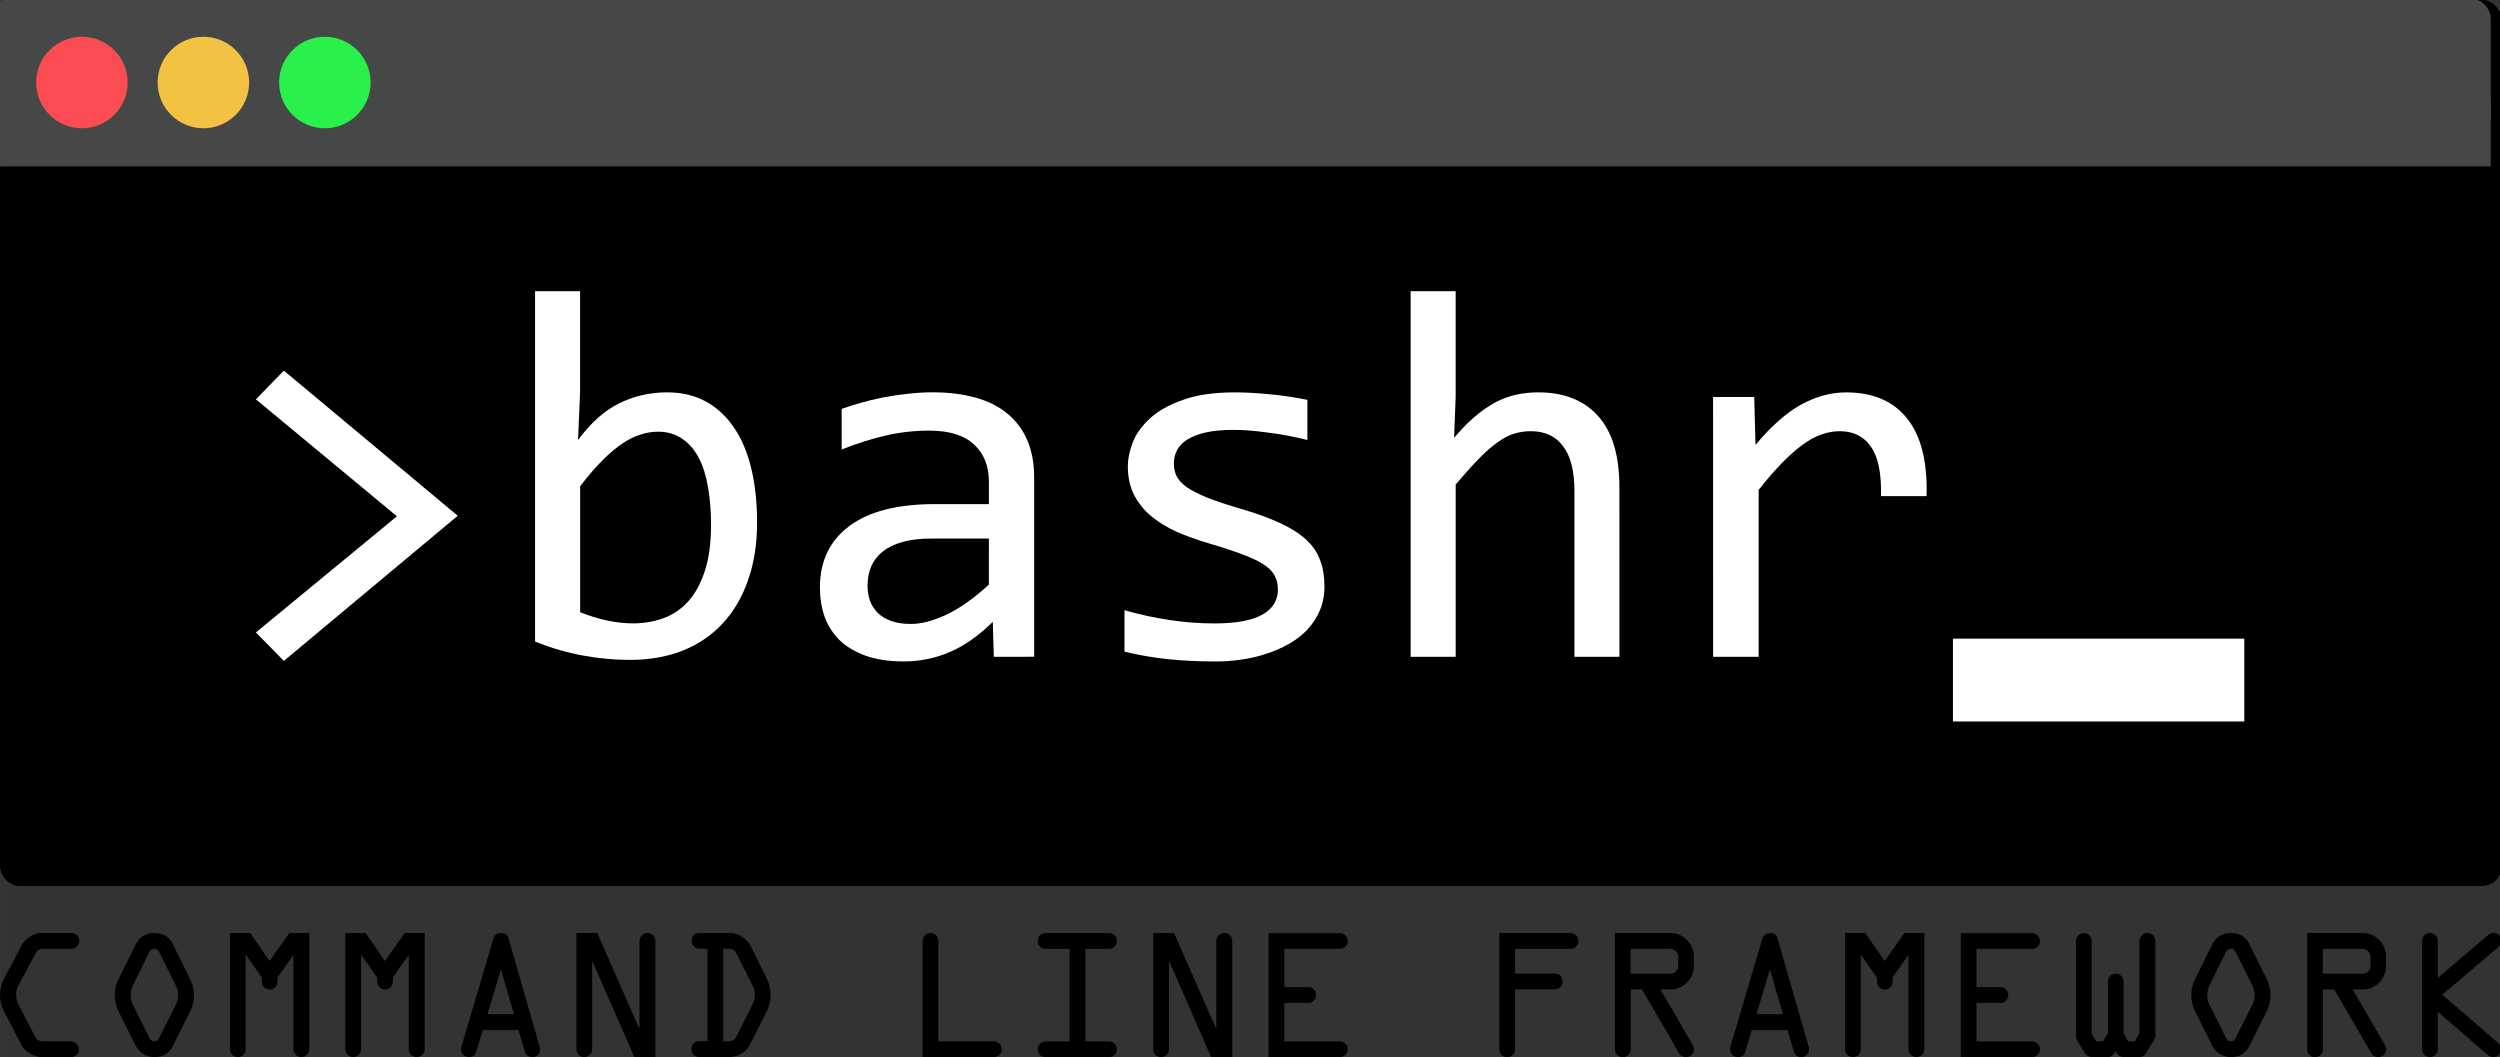 <?xml version="1.0" encoding="UTF-8" standalone="no"?>
<svg
   xmlns:dc="http://purl.org/dc/elements/1.1/"
   xmlns:cc="http://creativecommons.org/ns#"
   xmlns:rdf="http://www.w3.org/1999/02/22-rdf-syntax-ns#"
   xmlns:svg="http://www.w3.org/2000/svg"
   xmlns="http://www.w3.org/2000/svg"
   width="298"
   height="126"
   viewBox="0 0 78.846 33.338"
   version="1.1"
   id="svg3433">
  <rect x="0" y="0" width="78.846" height="33.338" fill="#333333" stroke="none"/>
  <defs
     id="defs3427" />
  <g
     id="layer1"
     transform="translate(0,-263.662)">
    <g
       id="g935">
      <rect
         rx="0.617"
         y="263.656"
         x="4.7049489e-006"
         height="27.95"
         width="78.897"
         id="rect6694-2-8-8-7-8-2"
         style="opacity:1;fill:#000000;fill-opacity:1;stroke:none;stroke-width:0.943;stroke-linecap:round;stroke-linejoin:round;stroke-miterlimit:4;stroke-dasharray:none;stroke-dashoffset:0;stroke-opacity:1" />
      <g
         transform="matrix(0.822,0,0,0.822,-28.629,195.445)"
         id="g6729-0-1-2-5-1-3">
        <path
           id="path6700-3-2-2-5-3-0"
           style="font-style:normal;font-variant:normal;font-weight:normal;font-stretch:normal;font-size:medium;line-height:1.25;font-family:Consolas;-inkscape-font-specification:Consolas;letter-spacing:0px;word-spacing:0px;fill:#ffffff;fill-opacity:1;stroke:none;stroke-width:0.508"
           d="m 44.647,98.311 1.072,-1.102 6.671,5.569 -6.671,5.569 -1.072,-1.092 5.41,-4.457 z" />
        <path
           id="path6702-8-6-4-2-6-2"
           style="font-style:normal;font-variant:normal;font-weight:normal;font-stretch:normal;font-size:medium;line-height:1.25;font-family:Consolas;-inkscape-font-specification:Consolas;letter-spacing:0px;word-spacing:0px;fill:#ffffff;fill-opacity:1;stroke:none;stroke-width:0.508"
           d="m 63.876,103.027 q 0,1.241 -0.347,2.224 -0.338,0.973 -0.973,1.658 -0.625,0.675 -1.529,1.042 -0.903,0.357 -2.035,0.357 -0.884,0 -1.807,-0.169 -0.923,-0.169 -1.827,-0.536 V 94.162 h 1.727 v 3.862 l -0.079,1.846 q 0.745,-1.003 1.588,-1.41 0.854,-0.417 1.827,-0.417 0.854,0 1.499,0.357 0.645,0.357 1.082,1.013 0.437,0.645 0.655,1.568 0.218,0.913 0.218,2.045 z m -1.767,0.079 q 0,-0.784 -0.119,-1.439 -0.109,-0.655 -0.357,-1.122 -0.248,-0.467 -0.635,-0.725 -0.387,-0.268 -0.923,-0.268 -0.328,0 -0.665,0.109 -0.338,0.099 -0.705,0.347 -0.357,0.238 -0.764,0.645 -0.397,0.397 -0.854,0.993 v 4.834 q 0.506,0.199 1.032,0.318 0.526,0.109 1.003,0.109 0.596,0 1.132,-0.189 0.546,-0.189 0.953,-0.625 0.417,-0.447 0.655,-1.171 0.248,-0.735 0.248,-1.817 z" />
        <path
           id="path6704-5-0-4-0-7-1"
           style="font-style:normal;font-variant:normal;font-weight:normal;font-stretch:normal;font-size:medium;line-height:1.25;font-family:Consolas;-inkscape-font-specification:Consolas;letter-spacing:0px;word-spacing:0px;fill:#ffffff;fill-opacity:1;stroke:none;stroke-width:0.508"
           d="m 72.959,108.189 -0.04,-1.34 q -0.814,0.804 -1.658,1.161 -0.834,0.357 -1.757,0.357 -0.854,0 -1.459,-0.218 -0.606,-0.218 -1.003,-0.596 -0.387,-0.387 -0.576,-0.903 -0.179,-0.516 -0.179,-1.122 0,-1.499 1.112,-2.343 1.122,-0.854 3.306,-0.854 h 2.065 v -0.874 q 0,-0.884 -0.566,-1.41 -0.566,-0.536 -1.727,-0.536 -0.844,0 -1.668,0.189 -0.814,0.189 -1.688,0.536 v -1.559 q 0.328,-0.119 0.725,-0.228 0.407,-0.119 0.854,-0.208 0.447,-0.089 0.933,-0.139 0.486,-0.06 0.983,-0.06 0.903,0 1.628,0.199 0.725,0.199 1.221,0.606 0.506,0.407 0.774,1.022 0.268,0.615 0.268,1.449 v 6.87 z m -0.189,-4.537 h -2.194 q -0.645,0 -1.112,0.129 -0.467,0.129 -0.764,0.367 -0.298,0.238 -0.447,0.576 -0.139,0.328 -0.139,0.745 0,0.288 0.089,0.556 0.089,0.258 0.288,0.467 0.199,0.199 0.516,0.318 0.318,0.119 0.774,0.119 0.596,0 1.36,-0.357 0.774,-0.367 1.628,-1.152 z" />
        <path
           id="path6706-2-8-4-7-3-0"
           style="font-style:normal;font-variant:normal;font-weight:normal;font-stretch:normal;font-size:medium;line-height:1.25;font-family:Consolas;-inkscape-font-specification:Consolas;letter-spacing:0px;word-spacing:0px;fill:#ffffff;fill-opacity:1;stroke:none;stroke-width:0.508"
           d="m 85.646,105.469 q 0,0.526 -0.179,0.943 -0.179,0.417 -0.486,0.745 -0.308,0.318 -0.715,0.546 -0.407,0.228 -0.874,0.377 -0.457,0.149 -0.943,0.218 -0.486,0.07 -0.953,0.07 -1.013,0 -1.866,-0.089 -0.844,-0.089 -1.658,-0.288 v -1.588 q 0.874,0.248 1.737,0.377 0.864,0.129 1.717,0.129 1.241,0 1.837,-0.338 0.596,-0.338 0.596,-0.963 0,-0.268 -0.099,-0.476 -0.089,-0.218 -0.338,-0.407 -0.248,-0.199 -0.774,-0.407 -0.516,-0.208 -1.42,-0.476 -0.675,-0.199 -1.251,-0.447 -0.566,-0.258 -0.983,-0.606 -0.417,-0.347 -0.655,-0.814 -0.238,-0.467 -0.238,-1.102 0,-0.417 0.189,-0.913 0.199,-0.496 0.665,-0.923 0.467,-0.427 1.261,-0.705 0.794,-0.288 1.985,-0.288 0.586,0 1.3,0.069 0.715,0.06 1.489,0.218 v 1.539 q -0.814,-0.199 -1.549,-0.288 -0.725,-0.099 -1.261,-0.099 -0.645,0 -1.092,0.099 -0.437,0.099 -0.715,0.278 -0.268,0.169 -0.387,0.407 -0.119,0.228 -0.119,0.496 0,0.268 0.099,0.486 0.109,0.218 0.387,0.427 0.288,0.199 0.794,0.407 0.506,0.199 1.32,0.437 0.884,0.258 1.489,0.546 0.606,0.278 0.983,0.625 0.377,0.347 0.536,0.784 0.169,0.437 0.169,0.993 z" />
        <path
           id="path6708-4-5-6-3-6-3"
           style="font-style:normal;font-variant:normal;font-weight:normal;font-stretch:normal;font-size:medium;line-height:1.25;font-family:Consolas;-inkscape-font-specification:Consolas;letter-spacing:0px;word-spacing:0px;fill:#ffffff;fill-opacity:1;stroke:none;stroke-width:0.508"
           d="m 96.963,108.189 h -1.727 v -6.363 q 0,-1.152 -0.437,-1.717 -0.427,-0.576 -1.231,-0.576 -0.347,0 -0.655,0.099 -0.298,0.089 -0.625,0.328 -0.328,0.228 -0.715,0.625 -0.387,0.397 -0.893,0.993 v 6.611 H 88.952 V 94.162 h 1.727 v 4.06 l -0.06,1.568 q 0.407,-0.486 0.794,-0.814 0.397,-0.338 0.784,-0.546 0.397,-0.208 0.804,-0.298 0.407,-0.089 0.844,-0.089 1.489,0 2.303,0.913 0.814,0.903 0.814,2.73 z" />
        <path
           id="path6710-6-8-5-7-4-9"
           style="font-style:normal;font-variant:normal;font-weight:normal;font-stretch:normal;font-size:medium;line-height:1.25;font-family:Consolas;-inkscape-font-specification:Consolas;letter-spacing:0px;word-spacing:0px;fill:#ffffff;fill-opacity:1;stroke:none;stroke-width:0.508"
           d="m 100.556,98.222 h 1.578 l 0.05,1.837 q 0.884,-1.062 1.737,-1.539 0.864,-0.476 1.737,-0.476 1.549,0 2.343,1.003 0.804,1.003 0.745,2.978 h -1.747 q 0.03,-1.31 -0.387,-1.896 -0.407,-0.596 -1.201,-0.596 -0.347,0 -0.705,0.129 -0.347,0.119 -0.725,0.397 -0.367,0.268 -0.784,0.695 -0.417,0.427 -0.893,1.032 v 6.403 h -1.747 z" />
        <path
           id="path6712-7-6-8-8-5-2"
           style="font-style:normal;font-variant:normal;font-weight:normal;font-stretch:normal;font-size:medium;line-height:1.25;font-family:Consolas;-inkscape-font-specification:Consolas;letter-spacing:0px;word-spacing:0px;fill:#ffffff;fill-opacity:1;stroke:none;stroke-width:0.758"
           d="m 120.937,110.671 h -11.178 v -3.178 h 11.178 z" />
      </g>
      <g
         aria-label="COMMAND LINE FRAMEWORK"
         style="font-style:normal;font-weight:normal;font-size:6.029px;line-height:1.25;font-family:sans-serif;letter-spacing:0px;word-spacing:0px;fill:#000000;fill-opacity:1;stroke:none;stroke-width:0.151"
         id="text6733-6-8-1-0-70-1">
        <path
           d="m 1.345,296.505 h 0.892 q 0.103,0 0.177,0.074 0.077,0.071 0.077,0.174 0,0.103 -0.077,0.177 -0.074,0.071 -0.177,0.071 H 1.313 q -0.177,0 -0.365,-0.112 -0.188,-0.112 -0.262,-0.25 L 0.115,295.534 Q 2.236967e-5,295.296 2.236967e-5,295.045 q 0,-0.277 0.109,-0.48 l 0.577,-1.092 q 0.082,-0.153 0.256,-0.268 0.174,-0.118 0.336,-0.118 h 0.977 q 0.103,0 0.174,0.074 0.074,0.074 0.074,0.174 0,0.103 -0.074,0.18 -0.071,0.074 -0.174,0.074 H 1.313 q -0.118,0 -0.191,0.138 l -0.548,1.024 q -0.065,0.121 -0.065,0.286 0,0.174 0.071,0.306 l 0.524,1.007 q 0.074,0.156 0.241,0.156 z"
           style="font-style:normal;font-variant:normal;font-weight:normal;font-stretch:normal;font-family:'OCR A Extended';-inkscape-font-specification:'OCR A Extended';stroke-width:0.151"
           id="path857" />
        <path
           d="m 5.458,293.45 0.545,1.11 q 0.115,0.227 0.115,0.492 0,0.259 -0.115,0.489 l -0.545,1.098 q -0.174,0.362 -0.589,0.362 -0.197,0 -0.356,-0.103 -0.156,-0.103 -0.235,-0.259 l -0.548,-1.098 q -0.109,-0.215 -0.109,-0.489 0,-0.274 0.109,-0.492 l 0.548,-1.11 q 0.185,-0.362 0.592,-0.362 0.412,0 0.589,0.362 z m -0.754,0.247 -0.512,1.042 q -0.071,0.156 -0.071,0.306 0,0.162 0.071,0.309 l 0.527,1.054 q 0.041,0.097 0.15,0.097 0.094,0 0.144,-0.097 l 0.53,-1.054 q 0.074,-0.156 0.074,-0.309 0,-0.162 -0.074,-0.306 l -0.518,-1.042 q -0.05,-0.115 -0.156,-0.115 -0.106,0 -0.165,0.115 z"
           style="font-style:normal;font-variant:normal;font-weight:normal;font-stretch:normal;font-family:'OCR A Extended';-inkscape-font-specification:'OCR A Extended';stroke-width:0.151"
           id="path859" />
        <path
           d="m 8.26,294.624 v -0.127 l -0.512,-0.73 v 2.985 q 0,0.103 -0.074,0.177 -0.071,0.071 -0.174,0.071 -0.103,0 -0.177,-0.074 -0.071,-0.074 -0.071,-0.174 v -3.665 H 7.892 l 0.609,0.886 0.627,-0.886 h 0.627 v 3.665 q 0,0.103 -0.077,0.177 -0.074,0.071 -0.177,0.071 -0.1,0 -0.174,-0.074 -0.074,-0.074 -0.074,-0.174 v -2.973 l -0.5,0.707 v 0.138 q 0,0.1 -0.074,0.174 -0.074,0.074 -0.174,0.074 -0.103,0 -0.177,-0.074 -0.071,-0.074 -0.071,-0.174 z"
           style="font-style:normal;font-variant:normal;font-weight:normal;font-stretch:normal;font-family:'OCR A Extended';-inkscape-font-specification:'OCR A Extended';stroke-width:0.151"
           id="path861" />
        <path
           d="m 11.899,294.624 v -0.127 l -0.512,-0.73 v 2.985 q 0,0.103 -0.074,0.177 -0.071,0.071 -0.174,0.071 -0.103,0 -0.177,-0.074 -0.071,-0.074 -0.071,-0.174 v -3.665 h 0.639 l 0.609,0.886 0.627,-0.886 h 0.627 v 3.665 q 0,0.103 -0.077,0.177 -0.074,0.071 -0.177,0.071 -0.1,0 -0.174,-0.074 -0.074,-0.074 -0.074,-0.174 v -2.973 l -0.5,0.707 v 0.138 q 0,0.1 -0.074,0.174 -0.074,0.074 -0.174,0.074 -0.103,0 -0.177,-0.074 -0.071,-0.074 -0.071,-0.174 z"
           style="font-style:normal;font-variant:normal;font-weight:normal;font-stretch:normal;font-family:'OCR A Extended';-inkscape-font-specification:'OCR A Extended';stroke-width:0.151"
           id="path863" />
        <path
           d="m 14.557,296.656 1.001,-3.382 q 0.059,-0.185 0.247,-0.185 0.183,0 0.23,0.156 l 0.986,3.435 q 0.012,0.038 0.012,0.074 0,0.103 -0.071,0.177 -0.071,0.071 -0.162,0.071 -0.194,0 -0.247,-0.18 l -0.2,-0.671 h -1.127 l -0.218,0.718 q -0.009,0.047 -0.074,0.091 -0.065,0.041 -0.141,0.041 -0.109,0 -0.18,-0.074 -0.071,-0.074 -0.071,-0.18 0,-0.044 0.015,-0.091 z m 1.242,-2.423 -0.424,1.416 h 0.833 z"
           style="font-style:normal;font-variant:normal;font-weight:normal;font-stretch:normal;font-family:'OCR A Extended';-inkscape-font-specification:'OCR A Extended';stroke-width:0.151"
           id="path865" />
        <path
           d="m 20.671,293.341 v 3.659 h -0.665 l -1.331,-3.038 v 2.791 q 0,0.103 -0.074,0.177 -0.071,0.071 -0.174,0.071 -0.103,0 -0.177,-0.071 -0.071,-0.074 -0.071,-0.177 v -3.665 h 0.656 l 1.334,3.032 v -2.779 q 0,-0.103 0.074,-0.177 0.077,-0.076 0.18,-0.076 0.103,0 0.174,0.074 0.074,0.074 0.074,0.18 z"
           style="font-style:normal;font-variant:normal;font-weight:normal;font-stretch:normal;font-family:'OCR A Extended';-inkscape-font-specification:'OCR A Extended';stroke-width:0.151"
           id="path867" />
        <path
           d="m 22.06,293.088 h 0.977 q 0.191,0.003 0.371,0.124 0.183,0.121 0.268,0.291 l 0.489,0.989 q 0.138,0.268 0.138,0.559 0,0.271 -0.147,0.556 l -0.492,0.977 q -0.094,0.188 -0.271,0.303 -0.177,0.112 -0.394,0.112 h -0.945 q -0.103,0 -0.177,-0.074 -0.071,-0.074 -0.071,-0.174 0,-0.103 0.071,-0.177 0.074,-0.076 0.177,-0.076 h 0.259 v -2.911 h -0.253 q -0.103,0 -0.177,-0.074 -0.071,-0.076 -0.071,-0.18 0,-0.1 0.071,-0.174 0.074,-0.074 0.177,-0.074 z m 0.748,0.5 v 2.917 h 0.174 q 0.165,0 0.247,-0.162 l 0.489,-0.971 q 0.091,-0.191 0.091,-0.321 0,-0.162 -0.074,-0.306 l -0.506,-1.007 q -0.079,-0.15 -0.259,-0.15 z"
           style="font-style:normal;font-variant:normal;font-weight:normal;font-stretch:normal;font-family:'OCR A Extended';-inkscape-font-specification:'OCR A Extended';stroke-width:0.151"
           id="path869" />
        <path
           d="m 29.096,297 v -3.665 q 0,-0.1 0.074,-0.174 0.074,-0.074 0.174,-0.074 0.1,0 0.174,0.074 0.074,0.074 0.074,0.174 v 3.17 h 1.749 q 0.103,0 0.177,0.074 0.077,0.071 0.077,0.174 0,0.103 -0.077,0.177 -0.074,0.071 -0.177,0.071 z"
           style="font-style:normal;font-variant:normal;font-weight:normal;font-stretch:normal;font-family:'OCR A Extended';-inkscape-font-specification:'OCR A Extended';stroke-width:0.151"
           id="path871" />
        <path
           d="m 32.976,293.088 h 2.002 q 0.097,0 0.171,0.074 0.077,0.074 0.077,0.174 0,0.103 -0.074,0.18 -0.074,0.074 -0.174,0.074 h -0.748 v 2.917 h 0.748 q 0.103,0 0.174,0.074 0.074,0.071 0.074,0.174 0,0.103 -0.074,0.177 -0.074,0.071 -0.174,0.071 h -2.002 q -0.103,0 -0.177,-0.071 -0.071,-0.074 -0.071,-0.177 0,-0.103 0.071,-0.174 0.074,-0.074 0.177,-0.074 h 0.759 v -2.917 h -0.759 q -0.103,0 -0.177,-0.074 -0.071,-0.074 -0.071,-0.174 0,-0.106 0.071,-0.18 0.074,-0.074 0.177,-0.074 z"
           style="font-style:normal;font-variant:normal;font-weight:normal;font-stretch:normal;font-family:'OCR A Extended';-inkscape-font-specification:'OCR A Extended';stroke-width:0.151"
           id="path873" />
        <path
           d="m 38.863,293.341 v 3.659 h -0.665 l -1.331,-3.038 v 2.791 q 0,0.103 -0.074,0.177 -0.071,0.071 -0.174,0.071 -0.103,0 -0.177,-0.071 -0.071,-0.074 -0.071,-0.177 v -3.665 h 0.656 l 1.334,3.032 v -2.779 q 0,-0.103 0.074,-0.177 0.077,-0.076 0.18,-0.076 0.103,0 0.174,0.074 0.074,0.074 0.074,0.18 z"
           style="font-style:normal;font-variant:normal;font-weight:normal;font-stretch:normal;font-family:'OCR A Extended';-inkscape-font-specification:'OCR A Extended';stroke-width:0.151"
           id="path875" />
        <path
           d="m 42.254,293.588 h -1.749 v 1.204 h 0.754 q 0.1,0 0.174,0.074 0.074,0.074 0.074,0.174 0,0.106 -0.074,0.18 -0.071,0.074 -0.174,0.074 h -0.754 v 1.213 h 1.754 q 0.1,0 0.174,0.074 0.074,0.071 0.074,0.174 0,0.103 -0.077,0.177 -0.074,0.071 -0.177,0.071 h -2.243 v -3.912 h 2.243 q 0.103,0 0.177,0.076 0.077,0.074 0.077,0.177 0,0.1 -0.077,0.174 -0.074,0.074 -0.177,0.074 z"
           style="font-style:normal;font-variant:normal;font-weight:normal;font-stretch:normal;font-family:'OCR A Extended';-inkscape-font-specification:'OCR A Extended';stroke-width:0.151"
           id="path877" />
        <path
           d="m 47.288,296.753 v -3.665 H 49.531 q 0.097,0 0.171,0.074 0.077,0.074 0.077,0.174 0,0.103 -0.074,0.18 -0.074,0.074 -0.174,0.074 h -1.749 v 0.777 h 1.254 q 0.103,0 0.174,0.074 0.074,0.071 0.074,0.174 0,0.103 -0.074,0.177 -0.071,0.071 -0.174,0.071 h -1.254 v 1.893 q 0,0.103 -0.074,0.177 -0.071,0.071 -0.174,0.071 -0.103,0 -0.177,-0.071 -0.071,-0.074 -0.071,-0.177 z"
           style="font-style:normal;font-variant:normal;font-weight:normal;font-stretch:normal;font-family:'OCR A Extended';-inkscape-font-specification:'OCR A Extended';stroke-width:0.151"
           id="path879" />
        <path
           d="m 50.932,296.753 v -3.665 h 1.749 q 0.303,0 0.521,0.221 0.221,0.221 0.221,0.527 v 0.283 q 0,0.309 -0.218,0.53 -0.218,0.218 -0.524,0.218 h -0.315 l 1.013,1.737 q 0.047,0.076 0.047,0.153 0,0.1 -0.077,0.174 -0.077,0.071 -0.174,0.071 -0.147,0 -0.224,-0.132 l -1.163,-2.002 h -0.356 v 1.887 q 0,0.103 -0.077,0.177 -0.074,0.071 -0.177,0.071 -0.103,0 -0.177,-0.071 -0.071,-0.074 -0.071,-0.177 z m 0.495,-2.381 h 1.254 q 0.103,0 0.174,-0.071 0.074,-0.074 0.074,-0.177 v -0.288 q 0,-0.103 -0.074,-0.174 -0.071,-0.074 -0.174,-0.074 h -1.254 z"
           style="font-style:normal;font-variant:normal;font-weight:normal;font-stretch:normal;font-family:'OCR A Extended';-inkscape-font-specification:'OCR A Extended';stroke-width:0.151"
           id="path881" />
        <path
           d="m 54.579,296.656 1.001,-3.382 q 0.059,-0.185 0.247,-0.185 0.183,0 0.23,0.156 l 0.986,3.435 q 0.012,0.038 0.012,0.074 0,0.103 -0.071,0.177 -0.071,0.071 -0.162,0.071 -0.194,0 -0.247,-0.18 l -0.2,-0.671 h -1.127 l -0.218,0.718 q -0.009,0.047 -0.074,0.091 -0.065,0.041 -0.141,0.041 -0.109,0 -0.18,-0.074 -0.071,-0.074 -0.071,-0.18 0,-0.044 0.015,-0.091 z m 1.242,-2.423 -0.424,1.416 h 0.833 z"
           style="font-style:normal;font-variant:normal;font-weight:normal;font-stretch:normal;font-family:'OCR A Extended';-inkscape-font-specification:'OCR A Extended';stroke-width:0.151"
           id="path883" />
        <path
           d="m 59.198,294.624 v -0.127 l -0.512,-0.73 v 2.985 q 0,0.103 -0.074,0.177 -0.071,0.071 -0.174,0.071 -0.103,0 -0.177,-0.074 -0.071,-0.074 -0.071,-0.174 v -3.665 h 0.639 l 0.609,0.886 0.627,-0.886 h 0.627 v 3.665 q 0,0.103 -0.077,0.177 -0.074,0.071 -0.177,0.071 -0.1,0 -0.174,-0.074 -0.074,-0.074 -0.074,-0.174 v -2.973 l -0.5,0.707 v 0.138 q 0,0.1 -0.074,0.174 -0.074,0.074 -0.174,0.074 -0.103,0 -0.177,-0.074 -0.071,-0.074 -0.071,-0.174 z"
           style="font-style:normal;font-variant:normal;font-weight:normal;font-stretch:normal;font-family:'OCR A Extended';-inkscape-font-specification:'OCR A Extended';stroke-width:0.151"
           id="path885" />
        <path
           d="M 64.085,293.588 H 62.336 v 1.204 h 0.754 q 0.1,0 0.174,0.074 0.074,0.074 0.074,0.174 0,0.106 -0.074,0.18 -0.071,0.074 -0.174,0.074 H 62.336 v 1.213 h 1.754 q 0.1,0 0.174,0.074 0.074,0.071 0.074,0.174 0,0.103 -0.077,0.177 -0.074,0.071 -0.177,0.071 h -2.243 v -3.912 h 2.243 q 0.103,0 0.177,0.076 0.077,0.074 0.077,0.177 0,0.1 -0.077,0.174 -0.074,0.074 -0.177,0.074 z"
           style="font-style:normal;font-variant:normal;font-weight:normal;font-stretch:normal;font-family:'OCR A Extended';-inkscape-font-specification:'OCR A Extended';stroke-width:0.151"
           id="path887" />
        <path
           d="m 66.975,294.618 v 1.646 l 0.144,0.241 h 0.206 l 0.15,-0.247 v -2.917 q 0,-0.103 0.074,-0.177 0.077,-0.076 0.18,-0.076 0.1,0 0.174,0.074 0.074,0.074 0.074,0.174 v 3.003 q 0,0.056 -0.062,0.156 l -0.23,0.38 q -0.071,0.127 -0.215,0.127 h -0.465 q -0.221,0 -0.283,-0.2 -0.068,0.2 -0.271,0.2 h -0.436 q -0.188,0 -0.271,-0.138 l -0.212,-0.356 q -0.059,-0.097 -0.059,-0.168 v -2.997 q 0,-0.103 0.074,-0.177 0.077,-0.076 0.18,-0.076 0.097,0 0.168,0.076 0.074,0.074 0.074,0.177 v 2.929 l 0.144,0.235 h 0.212 l 0.156,-0.247 v -1.64 q 0,-0.103 0.071,-0.174 0.074,-0.074 0.177,-0.074 0.103,0 0.174,0.074 0.074,0.071 0.074,0.174 z"
           style="font-style:normal;font-variant:normal;font-weight:normal;font-stretch:normal;font-family:'OCR A Extended';-inkscape-font-specification:'OCR A Extended';stroke-width:0.151"
           id="path889" />
        <path
           d="m 70.949,293.45 0.545,1.11 q 0.115,0.227 0.115,0.492 0,0.259 -0.115,0.489 l -0.545,1.098 q -0.174,0.362 -0.589,0.362 -0.197,0 -0.356,-0.103 -0.156,-0.103 -0.235,-0.259 l -0.548,-1.098 q -0.109,-0.215 -0.109,-0.489 0,-0.274 0.109,-0.492 l 0.548,-1.11 q 0.185,-0.362 0.592,-0.362 0.412,0 0.589,0.362 z m -0.754,0.247 -0.512,1.042 q -0.071,0.156 -0.071,0.306 0,0.162 0.071,0.309 l 0.527,1.054 q 0.041,0.097 0.15,0.097 0.094,0 0.144,-0.097 l 0.53,-1.054 q 0.074,-0.156 0.074,-0.309 0,-0.162 -0.074,-0.306 l -0.518,-1.042 q -0.05,-0.115 -0.156,-0.115 -0.106,0 -0.165,0.115 z"
           style="font-style:normal;font-variant:normal;font-weight:normal;font-stretch:normal;font-family:'OCR A Extended';-inkscape-font-specification:'OCR A Extended';stroke-width:0.151"
           id="path891" />
        <path
           d="m 72.763,296.753 v -3.665 h 1.749 q 0.303,0 0.521,0.221 0.221,0.221 0.221,0.527 v 0.283 q 0,0.309 -0.218,0.53 -0.218,0.218 -0.524,0.218 h -0.315 l 1.013,1.737 q 0.047,0.076 0.047,0.153 0,0.1 -0.077,0.174 -0.077,0.071 -0.174,0.071 -0.147,0 -0.224,-0.132 l -1.163,-2.002 h -0.356 v 1.887 q 0,0.103 -0.077,0.177 -0.074,0.071 -0.177,0.071 -0.103,0 -0.177,-0.071 -0.071,-0.074 -0.071,-0.177 z m 0.495,-2.381 h 1.254 q 0.103,0 0.174,-0.071 0.074,-0.074 0.074,-0.177 v -0.288 q 0,-0.103 -0.074,-0.174 -0.071,-0.074 -0.174,-0.074 h -1.254 z"
           style="font-style:normal;font-variant:normal;font-weight:normal;font-stretch:normal;font-family:'OCR A Extended';-inkscape-font-specification:'OCR A Extended';stroke-width:0.151"
           id="path893" />
        <path
           d="m 76.389,296.753 v -3.412 q 0,-0.106 0.071,-0.18 0.074,-0.074 0.177,-0.074 0.103,0 0.174,0.074 0.074,0.071 0.074,0.174 v 1.169 l 1.584,-1.351 q 0.082,-0.068 0.185,-0.068 0.103,0 0.174,0.076 0.071,0.076 0.071,0.177 0,0.103 -0.079,0.171 l -1.796,1.525 1.796,1.551 q 0.074,0.062 0.074,0.159 0,0.097 -0.074,0.177 -0.071,0.08 -0.177,0.08 -0.1,0 -0.18,-0.068 l -1.578,-1.36 v 1.18 q 0,0.103 -0.074,0.177 -0.071,0.071 -0.174,0.071 -0.1,0 -0.174,-0.071 -0.074,-0.074 -0.074,-0.177 z"
           style="font-style:normal;font-variant:normal;font-weight:normal;font-stretch:normal;font-family:'OCR A Extended';-inkscape-font-specification:'OCR A Extended';stroke-width:0.151"
           id="path895" />
      </g>
      <g
         style="fill:#454846;fill-opacity:1"
         id="g8017-8-2-6-5"
         transform="matrix(0.596,0,0,0.596,-445.437,206.605)">
        <rect
           style="opacity:1;fill:#454846;fill-opacity:1;stroke:none;stroke-width:0.627;stroke-linecap:round;stroke-linejoin:round;stroke-miterlimit:4;stroke-dasharray:none;stroke-dashoffset:0;stroke-opacity:1"
           id="rect6694-2-8-6-7-3-2-3"
           width="132.292"
           height="7.368"
           x="746.888"
           y="95.66"
           rx="1.034" />
        <rect
           style="opacity:1;fill:#454846;fill-opacity:1;stroke:none;stroke-width:0.44;stroke-linecap:round;stroke-linejoin:round;stroke-miterlimit:4;stroke-dasharray:none;stroke-dashoffset:0;stroke-opacity:1"
           id="rect6694-2-8-6-2-4-6-7-8"
           width="132.292"
           height="3.626"
           x="746.888"
           y="100.911" />
      </g>
      <g
         transform="matrix(0.596,0,0,0.596,-445.437,206.521)"
         id="g8022-5-9-2-3">
        <circle
           style="opacity:1;fill:#fb4c53;fill-opacity:1;stroke:none;stroke-width:0.861;stroke-linecap:round;stroke-linejoin:round;stroke-miterlimit:4;stroke-dasharray:none;stroke-dashoffset:0;stroke-opacity:1"
           id="path7947-8-8-55-0"
           cx="751.711"
           cy="100.24"
           r="2.421" />
        <circle
           style="opacity:1;fill:#f3c242;fill-opacity:1;stroke:none;stroke-width:0.861;stroke-linecap:round;stroke-linejoin:round;stroke-miterlimit:4;stroke-dasharray:none;stroke-dashoffset:0;stroke-opacity:1"
           id="path7947-5-66-0-4-6"
           cx="758.139"
           cy="100.24"
           r="2.421" />
        <circle
           style="opacity:1;fill:#29f04b;fill-opacity:1;stroke:none;stroke-width:0.861;stroke-linecap:round;stroke-linejoin:round;stroke-miterlimit:4;stroke-dasharray:none;stroke-dashoffset:0;stroke-opacity:1"
           id="path7947-6-8-6-9-5"
           cx="764.567"
           cy="100.24"
           r="2.421" />
      </g>
    </g>
  </g>
</svg>
